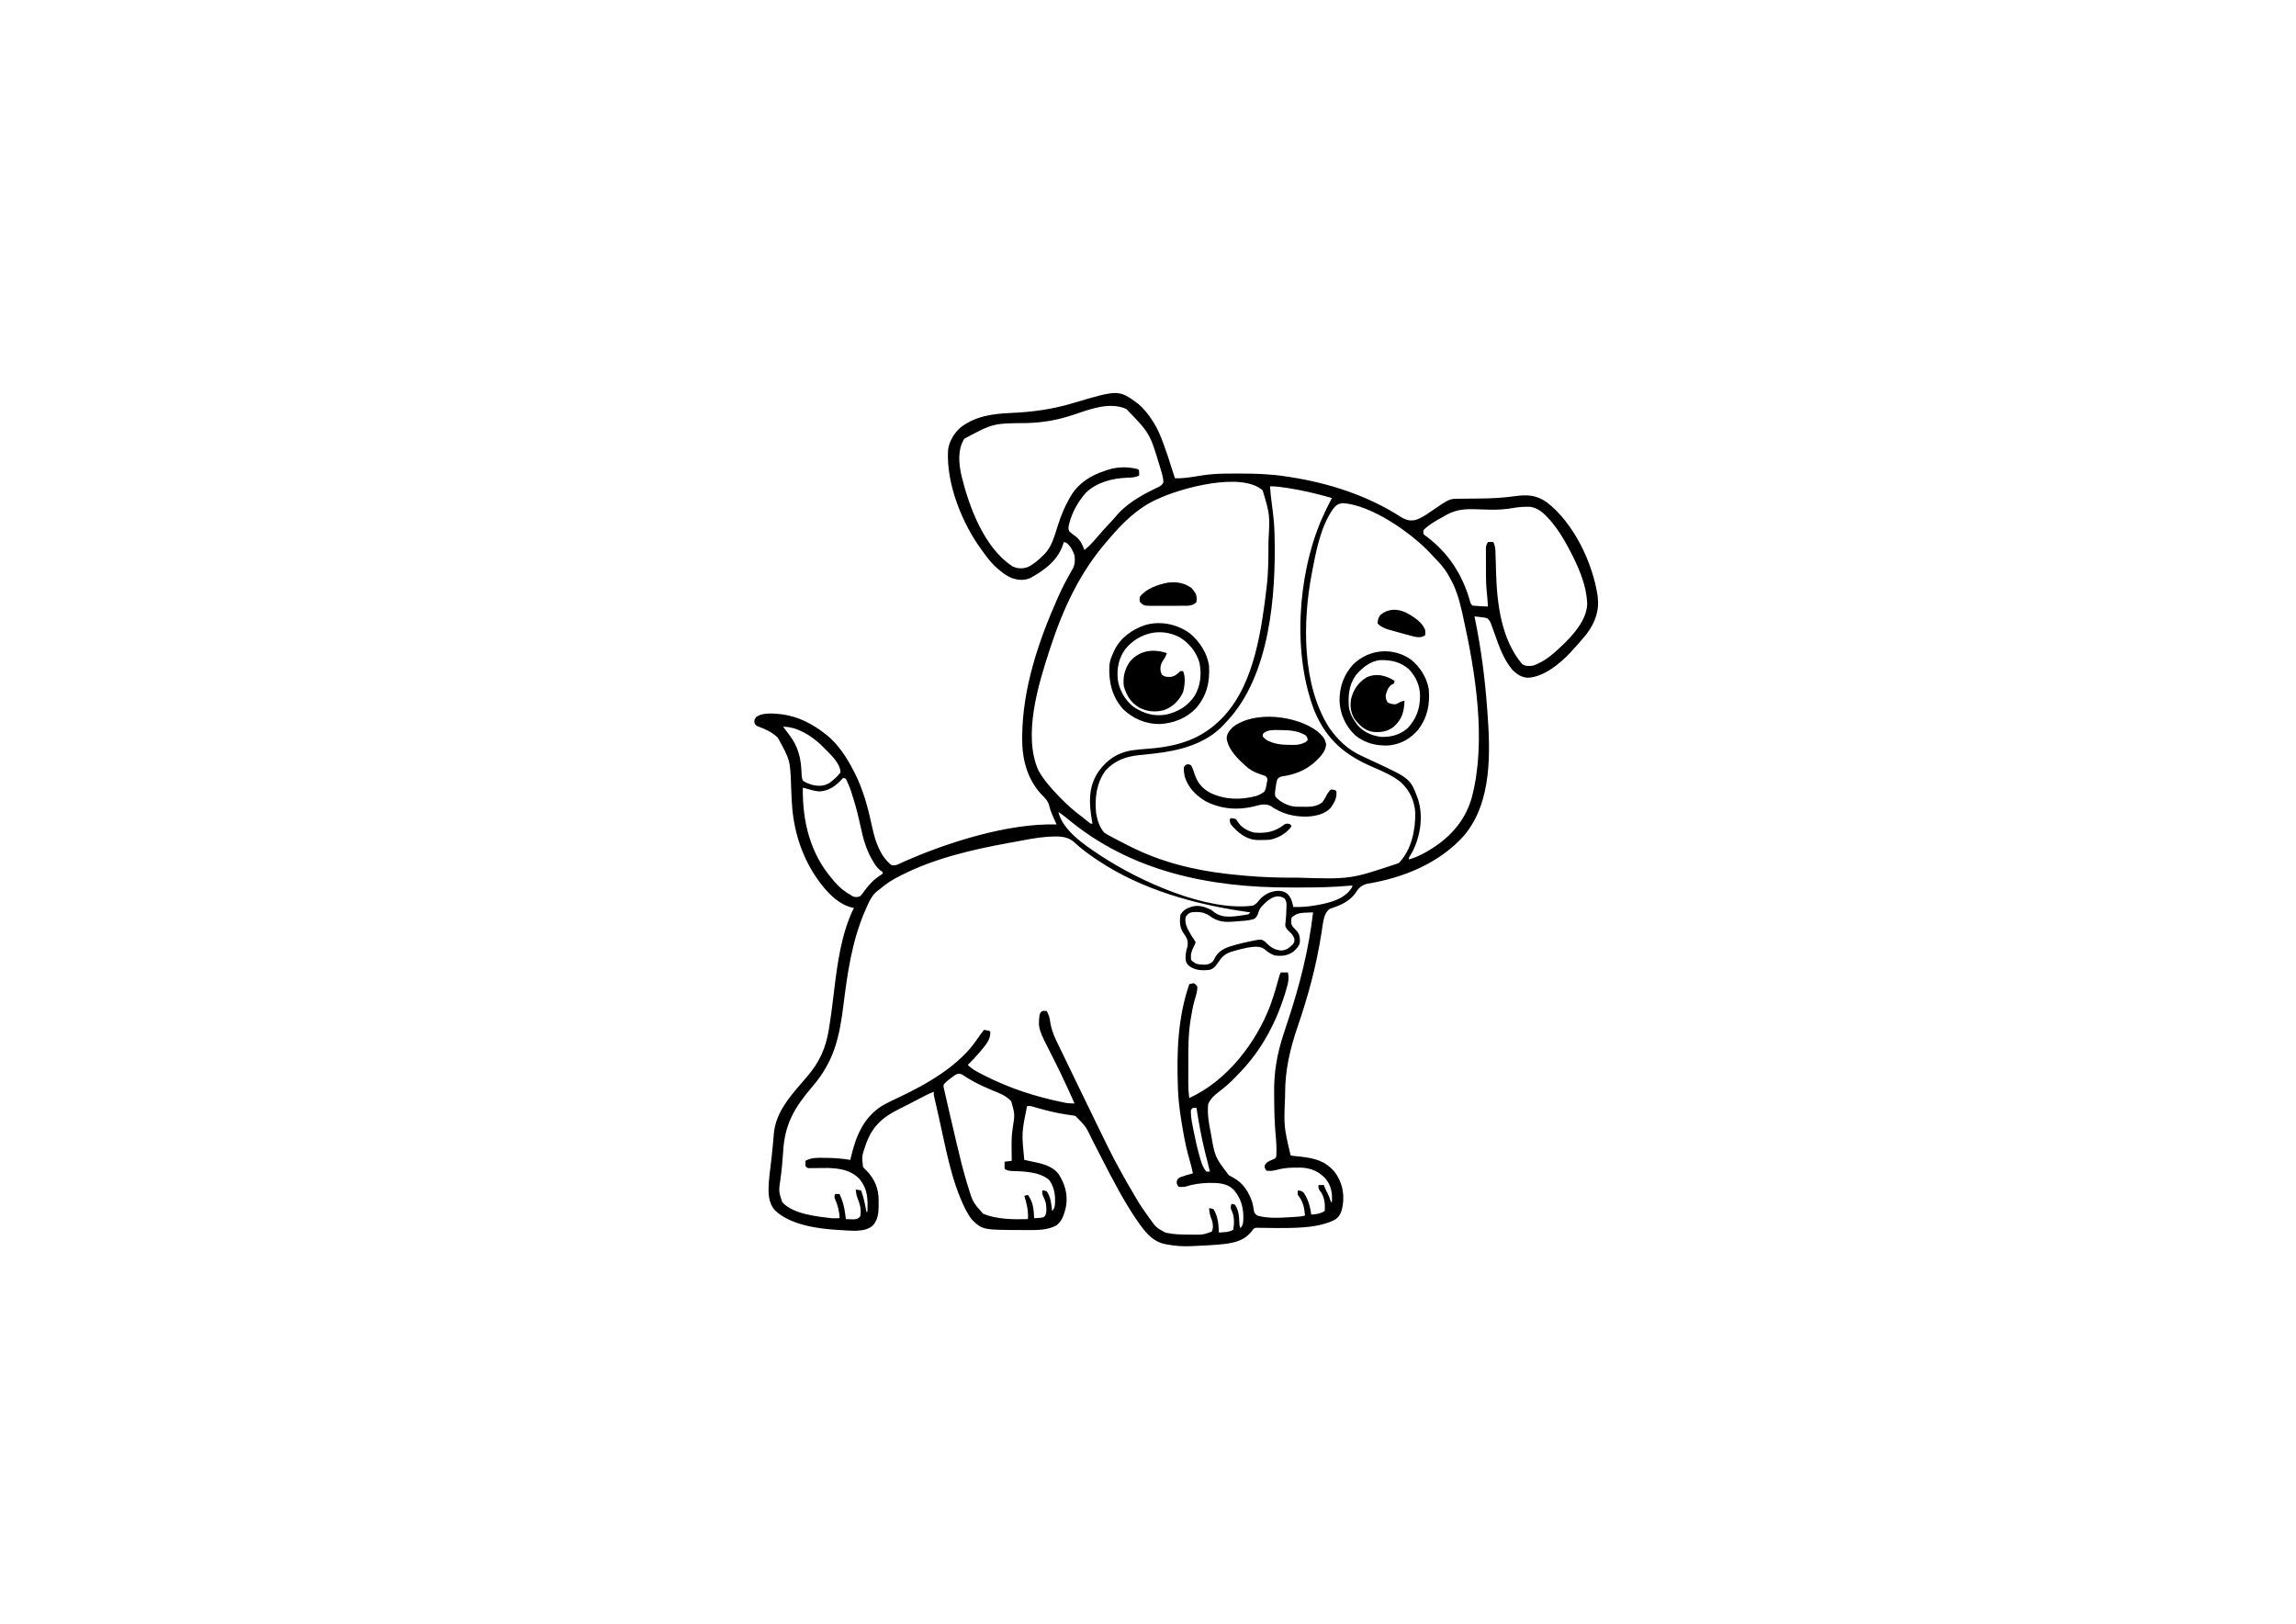 <?xml version='1.0' encoding='UTF-8'?>
<svg xmlns="http://www.w3.org/2000/svg" width="297" height="210" viewBox="0 0 297 210">
  <rect x="0" y="0" width="297" height="210" fill="white"/>
  <g transform="translate(74.5,31.0) scale(0.116)"><path d="M0 0 C6.45 5.52 11.48 11.85 16 19 C16.45 19.7 16.9 20.39 17.37 21.11 C21.45 27.6 24.33 34.26 27 41.44 C27.43 42.57 27.86 43.7 28.3 44.87 C31.64 53.79 34.62 62.78 37.35 71.9 C38.5 75.62 39.75 79.31 41 83 C48.64 83.25 55.84 82.27 63.38 81.06 C65.69 80.7 68.02 80.33 70.34 79.97 C71.35 79.81 72.37 79.65 73.42 79.48 C81.88 78.35 90.27 77.84 98.81 77.8 C100.3 77.79 100.3 77.79 101.83 77.78 C105.03 77.76 108.23 77.75 111.44 77.75 C113.08 77.75 113.08 77.75 114.76 77.75 C131.71 77.76 148.23 78.36 165 81 C166.11 81.17 167.23 81.33 168.38 81.5 C212 88.13 255.96 102.18 293.22 126.36 C297.48 128.87 301.4 130.45 306.38 129.88 C307.06 129.81 307.75 129.75 308.46 129.68 C315 127.93 320.57 124.09 326.06 120.25 C347.04 105.92 347.04 105.92 356.63 105.84 C357.57 105.83 358.51 105.82 359.47 105.81 C360.5 105.8 361.52 105.8 362.57 105.79 C364.77 105.76 366.97 105.73 369.17 105.7 C372.61 105.66 376.05 105.63 379.49 105.6 C392.93 105.48 406.1 104.93 419.42 103.04 C433.55 101.07 443.71 101.43 455.62 109.75 C485.6 132.72 506.8 177.15 512.31 214.08 C514.43 230.53 509.84 243.56 499.86 256.84 C497.63 259.62 495.34 262.32 493 265 C492.25 265.86 491.51 266.71 490.74 267.59 C488.53 270.09 486.27 272.55 484 275 C483.37 275.7 482.75 276.41 482.1 277.13 C470.6 289.46 452.44 304.54 434.81 305.38 C427.39 305.24 422.07 301.42 417 296.25 C407.62 284.95 402.53 270.89 397.77 257.19 C396.63 253.95 395.45 250.72 394.25 247.5 C393.88 246.5 393.52 245.5 393.14 244.47 C391.93 241.86 391.28 240.72 389 239 C385.58 238.2 385.58 238.2 381.81 237.81 C380.54 237.65 379.27 237.5 377.96 237.33 C376.98 237.22 376.01 237.11 375 237 C375.23 238.13 375.23 238.13 375.47 239.27 C382.18 271.96 386.54 304.73 389 338 C389.11 339.38 389.11 339.38 389.22 340.79 C392.76 387.25 395.12 443.96 363.27 481.45 C335.75 512.38 295.38 528.6 255.2 535.13 C249.3 536.73 245.84 539.64 242.75 544.81 C235.82 555.12 224.9 559.32 213.5 563.19 C206.74 568.09 206.18 578.64 204.92 586.37 C204.65 588.1 204.38 589.83 204.11 591.56 C198.61 626.66 189.5 660.37 177.96 693.94 C169.38 718.9 163.78 742.72 163.81 769.25 C163.81 770.01 163.81 770.77 163.81 771.56 C162.38 805.7 162.38 805.7 170 838 C172.23 838.5 172.23 838.5 174.93 838.71 C175.94 838.82 176.96 838.93 178.01 839.04 C179.1 839.15 180.19 839.26 181.31 839.38 C197.09 841.19 208.91 844.15 219.4 856.82 C227.34 867.66 230.06 880.25 228.14 893.43 C227.02 899.85 225.69 904.95 220.32 909.04 C216.84 911.1 213.42 912.47 209.56 913.62 C208.51 913.94 208.51 913.94 207.44 914.27 C200.38 916.31 193.32 917.42 186 918 C185.29 918.06 184.59 918.11 183.86 918.17 C174.57 918.86 165.29 919.03 155.98 918.95 C154.79 918.95 154.79 918.95 153.59 918.94 C149.61 918.91 145.62 918.86 141.64 918.79 C140.17 918.77 138.69 918.76 137.21 918.74 C135.89 918.72 134.58 918.7 133.22 918.68 C130.05 918.71 130.05 918.71 128.14 920.4 C127.76 920.93 127.39 921.46 127 922 C118.98 932.36 109.57 934.91 96.84 936.68 C85.28 938 73.62 938.48 62 939 C61.01 939.05 60.03 939.1 59.01 939.15 C49.89 939.55 41.29 938.99 32.31 937.31 C31.5 937.16 30.68 937.02 29.84 936.86 C17.21 934.18 9.33 925.38 2.06 915.25 C1.52 914.49 0.97 913.73 0.41 912.95 C-15.37 890.51 -28 865.75 -40.56 841.44 C-41.04 840.51 -41.04 840.51 -41.53 839.57 C-44.75 833.34 -47.95 827.1 -51.12 820.84 C-58.36 805.69 -58.36 805.69 -70 794 C-72.18 793.47 -72.18 793.47 -74.63 793.18 C-75.57 793.04 -76.51 792.9 -77.48 792.76 C-79.01 792.54 -79.01 792.54 -80.56 792.31 C-91.14 790.69 -101.33 788.23 -111.62 785.29 C-113.18 784.84 -113.18 784.84 -114.77 784.39 C-115.68 784.12 -116.6 783.86 -117.54 783.58 C-120.23 782.85 -120.23 782.85 -124 783 C-130.02 813.11 -130.02 813.11 -127 843 C-126.39 843.13 -125.77 843.25 -125.14 843.38 C-122.3 843.97 -119.46 844.58 -116.62 845.19 C-115.66 845.38 -114.69 845.58 -113.7 845.78 C-104.52 847.78 -94.06 851.16 -88.48 859.19 C-81.45 870.42 -78.26 881.86 -80.53 895.1 C-82.35 902.93 -84.44 910.92 -91.17 915.97 C-101.58 921.82 -114.28 921.21 -125.81 921.19 C-126.5 921.19 -127.19 921.19 -127.9 921.19 C-173.35 921.08 -173.35 921.08 -185 910 C-187.43 907.2 -189.22 904.25 -191 901 C-191.53 900.03 -192.06 899.06 -192.61 898.07 C-208.98 865.59 -215.03 826.84 -223.12 791.69 C-223.37 790.62 -223.62 789.55 -223.87 788.45 C-224.57 785.43 -225.26 782.41 -225.95 779.39 C-226.15 778.48 -226.36 777.57 -226.58 776.64 C-226.77 775.8 -226.95 774.97 -227.15 774.11 C-227.31 773.39 -227.48 772.66 -227.65 771.91 C-228 770 -228 770 -228 767 C-234.19 769.51 -240.04 772.57 -245.94 775.69 C-252.86 779.33 -259.79 782.92 -266.81 786.38 C-285.97 795.86 -297.15 806.33 -304.15 826.99 C-308.22 838.85 -308.22 838.85 -306.88 850.88 C-304.98 853.07 -304.98 853.07 -302.69 855.25 C-293.8 864.34 -289.51 875.05 -289.45 887.72 C-289.47 888.82 -289.48 889.93 -289.5 891.06 C-289.48 892.72 -289.48 892.72 -289.45 894.42 C-289.49 902.22 -290.35 909.95 -295.78 915.97 C-305.13 924.62 -321.97 921.54 -333.99 921.1 C-356.48 919.96 -388.17 915.51 -404.93 899.34 C-412.71 890.53 -412.49 880.19 -412 869 C-411.59 863.27 -410.88 857.57 -410.19 851.88 C-409.81 848.7 -409.44 845.53 -409.07 842.36 C-408.98 841.57 -408.88 840.79 -408.79 839.97 C-408.19 834.88 -407.69 829.78 -407.24 824.67 C-407.13 823.38 -407.01 822.09 -406.89 820.76 C-406.68 818.39 -406.48 816.01 -406.3 813.63 C-404.26 791.25 -390.16 774.41 -376.06 758.06 C-374.04 755.71 -372.02 753.36 -370 751 C-369.48 750.39 -368.95 749.78 -368.42 749.15 C-355.36 733.81 -348.39 718.12 -345.1 698.24 C-344.93 697.19 -344.75 696.15 -344.58 695.07 C-342.4 681.64 -340.78 668.14 -339.15 654.64 C-335.44 624.13 -330.94 589.88 -317 562 C-317.71 561.89 -318.43 561.79 -319.16 561.68 C-338.2 557.15 -353.68 536.93 -363.33 521.32 C-378.18 496.54 -385.31 469.3 -386.46 440.55 C-386.54 438.77 -386.62 437 -386.7 435.23 C-386.82 432.5 -386.94 429.76 -387.05 427.02 C-388.03 397.43 -388.03 397.43 -402 372 C-408.68 365.93 -415.82 362.55 -424.23 359.62 C-427 358 -427 358 -428.03 355 C-428 352 -428 352 -425.88 349.19 C-418.59 343.64 -405.6 345.33 -396.86 346.22 C-378.89 348.73 -363.12 356.91 -349 368 C-348.19 368.63 -347.38 369.26 -346.54 369.91 C-334.38 380.1 -325.19 393.99 -318 408 C-317.47 409.01 -317.47 409.01 -316.92 410.03 C-306.61 429.67 -301.14 450.93 -296.52 472.51 C-293.17 487.81 -287.97 503.78 -275.5 514.06 C-270.73 515.85 -265.97 512.58 -261.55 510.59 C-212.92 489.03 -144.53 467.32 -91 469 C-91.71 467.44 -91.71 467.44 -92.43 465.85 C-93.06 464.44 -93.68 463.03 -94.31 461.62 C-94.8 460.52 -94.8 460.52 -95.31 459.4 C-97.01 455.52 -98.4 451.84 -99.31 447.69 C-100.79 442.24 -104.39 439.09 -108.23 435.11 C-124.09 418 -129.62 395.3 -129.38 372.56 C-129.37 371.87 -129.37 371.18 -129.36 370.47 C-128.95 317.58 -111.34 264.91 -90 217 C-89.64 216.18 -89.28 215.37 -88.9 214.53 C-84.8 205.35 -80.21 196.53 -75.24 187.8 C-74.63 186.73 -74.63 186.73 -74 185.63 C-73.64 185 -73.28 184.37 -72.9 183.72 C-70.41 178.98 -70.34 174.22 -71 169 C-72.89 163.69 -75.45 158.49 -80 155 C-80.99 154.67 -81.98 154.34 -83 154 C-83.15 154.55 -83.29 155.09 -83.45 155.65 C-88.91 174.02 -104.02 185.24 -120.1 194.12 C-126.79 197.2 -133.72 196.67 -140.56 194.38 C-145.76 192.31 -149.77 189.63 -154 186 C-155.06 185.16 -155.06 185.16 -156.14 184.29 C-162.31 179.17 -167.09 173.21 -171.75 166.74 C-172.56 165.61 -173.38 164.49 -174.21 163.38 C-196.35 133.58 -214.42 88.62 -212 51 C-210.49 40.95 -204.92 32.09 -197.19 25.62 C-180.74 13.49 -161.45 11 -141.6 10.17 C-117.36 9.11 -95.29 6.04 -72 -1 C-21.74 -15.9 -21.74 -15.9 0 0 Z M-71.75 12.06 C-89.6 18.05 -105.49 20.92 -124.38 21.44 C-162 21.76 -162 21.76 -194 39 C-201.55 51.41 -200.13 66.59 -197.04 80.32 C-188.48 115.07 -171.78 160.58 -140.14 181.21 C-134.81 183.87 -129.13 184.04 -123.55 182.19 C-116.63 179.05 -111.35 174.33 -106 169 C-105.42 168.45 -104.85 167.89 -104.25 167.32 C-96.1 158.79 -93.16 146.61 -89.62 135.69 C-86.23 125.23 -82.47 115.54 -77 106 C-76.41 104.97 -75.83 103.94 -75.23 102.88 C-64.89 85.66 -47.86 77.2 -28.93 72.19 C-19.25 70.2 -9.54 70.31 0 73 C1 74 1 74 1.06 77.06 C1.04 78.03 1.02 79 1 80 C-3.39 82.17 -7.51 82.27 -12.31 82.38 C-28.73 83.05 -46.07 87.34 -58.27 99.08 C-66.76 108.53 -74.14 121.52 -77 134 C-77.17 134.67 -77.35 135.35 -77.52 136.04 C-77.86 138.42 -77.86 139.74 -77 142 C-74.67 144.26 -72.18 146.09 -69.55 147.99 C-64.65 151.85 -62.01 157.17 -60 163 C-55.31 159.19 -51.27 155.22 -47.44 150.56 C-42.45 144.62 -37.27 138.9 -31.93 133.27 C-28.83 129.98 -25.84 126.66 -22.94 123.19 C-12.96 111.92 1.4 103.25 14.76 96.58 C15.54 96.19 16.32 95.8 17.13 95.39 C18.64 94.65 20.15 93.92 21.68 93.22 C24.8 91.68 26.7 90.66 28.16 87.43 C27.92 82.34 26.55 77.78 25.06 72.94 C24.74 71.88 24.43 70.82 24.1 69.73 C12.89 32.65 12.89 32.65 -13.35 5.68 C-32.17 -2.48 -53.57 5.95 -71.75 12.06 Z M22 106 C20.87 106.51 19.75 107.02 18.59 107.55 C-1.46 117.04 -17.77 133.23 -32 150 C-32.91 151.05 -33.83 152.1 -34.74 153.15 C-65.03 187.96 -83.73 228.35 -98 272 C-98.3 272.91 -98.6 273.81 -98.9 274.74 C-111.31 312.73 -128.74 369.32 -111.41 408.45 C-105.49 419.16 -97.47 428.26 -89 437 C-88.5 437.53 -87.99 438.06 -87.47 438.61 C-80.03 446.42 -72.2 453.31 -63.58 459.8 C-60.56 462.09 -57.63 464.48 -54.67 466.86 C-53.06 468.19 -53.06 468.19 -51 468 C-51.22 466.76 -51.43 465.51 -51.66 464.23 C-54.94 444.86 -55.74 426.25 -43.83 409.33 C-34.47 396.71 -23.18 389.13 -7.49 386.39 C-1.54 385.59 4.41 385.03 10.4 384.61 C34.76 382.87 58.93 377.74 79 363 C79.81 362.41 80.62 361.82 81.46 361.21 C123.84 328.79 134.48 270.5 141.25 220.56 C141.87 215.71 142.44 210.86 143 206 C143.18 204.54 143.18 204.54 143.36 203.06 C145.2 187.5 145.2 171.9 145.25 156.25 C145.26 155.21 145.26 154.17 145.27 153.1 C146.87 123.62 146.87 123.62 138.81 96.5 C115.12 75.44 47.66 93.86 22 106 Z M147 92 C147.42 98.78 148.17 105.48 149.09 112.21 C150.54 122.81 151.71 133.3 152 144 C152.02 144.75 152.04 145.5 152.07 146.27 C153.72 213.16 147.03 302.67 99.1 353.8 C98.41 354.53 97.71 355.25 97 356 C96.19 356.9 96.19 356.9 95.37 357.82 C75.24 379.51 45.28 386.95 17 390 C13.56 390.37 10.12 390.74 6.69 391.12 C4.46 391.37 2.23 391.6 0.01 391.82 C-14.21 393.34 -26.1 397.93 -36.15 408.5 C-46.56 422.57 -48.49 438.99 -47 456 C-45.66 463.8 -43.22 471.96 -38 478 C-34.09 480.6 -29.98 482.73 -25.81 484.88 C-24.62 485.5 -23.43 486.12 -22.24 486.75 C-18.84 488.52 -15.42 490.26 -12 492 C-11.19 492.42 -10.37 492.83 -9.54 493.26 C24.94 510.76 61.78 519.9 100 524.19 C100.7 524.27 101.4 524.35 102.12 524.43 C107.41 525.01 112.7 525.52 118 526 C118.98 526.09 119.95 526.18 120.96 526.27 C138.63 527.82 156.2 528.37 173.94 528.31 C175.22 528.31 176.5 528.31 177.82 528.31 C236.73 530.13 236.73 530.13 290.56 512.06 C304.75 497.43 309.11 475.66 309 456 C308.02 442.38 302.92 431.29 292.94 421.94 C283.92 414.64 272.8 409.74 262.21 405.24 C231.32 392.09 210.77 375.34 197.14 343.86 C171.69 280.18 177.59 191.92 204.21 129.44 C207.84 121.14 211.78 113.01 216 105 C199.93 100.5 183.95 96.51 167.44 94 C166.75 93.89 166.07 93.79 165.36 93.68 C159.2 92.74 153.24 91.88 147 92 Z M218.12 116.1 C203.64 135.9 198.48 163.39 194 187 C193.85 187.78 193.69 188.57 193.54 189.37 C183.22 243.13 182.62 313.5 212.97 361.09 C222.88 375.12 233.99 385.69 249.69 392.81 C251.3 393.57 251.3 393.57 252.95 394.34 C256.3 395.9 259.65 397.45 263 399 C303.57 417.9 303.57 417.9 312 440.71 C318 459.49 314.94 480.83 306.34 498.39 C305.3 500.26 304.24 502.12 303.14 503.96 C301.84 505.9 301.84 505.9 302 508 C308.33 506.11 314 503.68 319.75 500.44 C320.53 500 321.31 499.56 322.11 499.11 C346.13 485.3 364.26 466.16 371.94 439.23 C388.66 375.82 376.09 298.99 362 236 C361.71 234.72 361.43 233.43 361.13 232.11 C357.94 218.15 354.33 205.36 347 193 C346.46 192.03 345.92 191.05 345.36 190.05 C341 182.63 335.33 176.56 329.37 170.42 C328.24 169.25 327.14 168.06 326.05 166.86 C304.6 143.91 260.54 113.08 228.56 110.75 C223.7 111.09 221.34 112.5 218.12 116.1 Z M418.44 116.1 C409.86 117.64 401.6 118.21 392.89 118.01 C391.86 117.99 390.82 117.97 389.76 117.95 C385.52 117.85 381.28 117.73 377.04 117.56 C362.45 117.02 352.4 118.11 340 126 C337.88 127.17 335.76 128.34 333.62 129.5 C328.13 132.79 322.39 136.29 318 141 C318 142.32 318 143.64 318 145 C319.7 146.73 319.7 146.73 322.06 148.31 C346.79 167.19 362.03 191.29 370.29 221.05 C370.92 223.2 370.92 223.2 373 225 C375.9 225.31 378.72 225.51 381.62 225.62 C382.43 225.66 383.23 225.7 384.05 225.74 C386.04 225.84 388.02 225.92 390 226 C389.86 223.87 389.71 221.75 389.56 219.62 C389.48 218.44 389.4 217.26 389.32 216.04 C389.11 213.15 388.81 210.28 388.49 207.4 C387.96 202.1 387.84 196.86 387.83 191.54 C387.83 190.11 387.83 190.11 387.82 188.65 C387.82 186.66 387.81 184.66 387.81 182.67 C387.81 179.61 387.79 176.56 387.78 173.5 C387.77 171.56 387.77 169.61 387.77 167.66 C387.76 166.75 387.76 165.84 387.75 164.91 C387.75 164.06 387.75 163.21 387.76 162.33 C387.76 161.59 387.75 160.85 387.75 160.08 C388.04 157.7 388.82 156.07 390 154 C391.98 154 393.96 154 396 154 C397.52 157.42 398.26 160.18 398.36 163.92 C398.41 165.35 398.41 165.35 398.45 166.8 C398.48 167.83 398.5 168.85 398.53 169.91 C398.6 172.12 398.67 174.33 398.74 176.54 C398.84 180 398.94 183.45 399.03 186.9 C400.01 222.06 404.56 261.97 428 290 C431.57 292.68 435.72 292.44 440 292 C442.71 291.21 445.13 290.06 447.62 288.75 C448.31 288.4 449 288.04 449.71 287.68 C457.41 283.53 463.68 277.98 470 272 C470.96 271.12 471.91 270.25 472.89 269.35 C485.28 257.57 500.11 240.95 500.69 223.19 C499.98 201.31 490.21 179.96 480 161 C479.64 160.33 479.29 159.65 478.92 158.96 C474 149.71 468.67 141.13 462 133 C460.79 131.53 460.79 131.53 459.56 130.03 C453.54 123.04 446.08 115.54 436.35 114.8 C430.2 114.71 424.48 115 418.44 116.1 Z M-396 360 C-395.65 360.46 -395.3 360.92 -394.93 361.4 C-393.88 362.8 -392.83 364.2 -391.78 365.61 C-390.61 367.18 -389.42 368.75 -388.22 370.3 C-380.17 381.08 -376.49 393.22 -375.72 406.55 C-375.64 407.76 -375.64 407.76 -375.55 408.99 C-375.43 410.59 -375.35 412.2 -375.31 413.81 C-375.14 416.12 -374.92 417.87 -374 420 C-371.54 421.97 -368.97 423.01 -366 424 C-364.78 424.43 -364.78 424.43 -363.53 424.86 C-356.51 426.42 -350.3 426.52 -343.95 422.5 C-339.57 419.13 -335.25 415.47 -332 411 C-332.17 400.28 -343.91 390.19 -351 383 C-351.79 382.19 -352.59 381.39 -353.4 380.56 C-364.41 370.02 -380.27 360 -396 360 Z M-329 417 C-329.53 417.59 -330.07 418.18 -330.62 418.79 C-337.67 426.27 -344.81 431.52 -355.34 432.15 C-360.41 431.87 -365.16 430.43 -370 429 C-371.33 428.66 -372.67 428.33 -374 428 C-374.45 465.35 -365.97 501.24 -341 530 C-339.84 531.39 -339.84 531.39 -338.66 532.81 C-333.12 539.25 -327.46 543.91 -320 548 C-319.36 548.41 -318.72 548.82 -318.05 549.25 C-314.93 550.39 -313.15 550.03 -310 549 C-308.14 546.99 -306.7 545.18 -305.19 542.94 C-300.18 535.99 -294.69 530.29 -287.44 525.62 C-286.23 524.82 -286.23 524.82 -285 524 C-285 523.34 -285 522.68 -285 522 C-286.45 520.95 -286.45 520.95 -287.94 519.88 C-291.86 516.62 -294.16 512.82 -296.62 508.44 C-296.98 507.81 -297.34 507.18 -297.71 506.53 C-303.63 495.68 -306.83 484.35 -309.31 472.31 C-311.52 462.01 -314.01 451.88 -317.12 441.81 C-317.44 440.79 -317.75 439.78 -318.07 438.73 C-321.39 428.1 -321.39 428.1 -326 418 C-326.99 417.67 -327.98 417.34 -329 417 Z M-89 455 C-84.07 475.81 -59.78 491.85 -43 503 C-42.41 503.39 -41.83 503.78 -41.22 504.18 C1.76 532.28 76.1 566.18 127.88 559.5 C131.46 557.78 132.94 555.94 135.35 552.88 C140.5 547.02 147.27 543.66 155 543 C159.39 542.87 162.88 543.57 166.38 546.31 C170.77 550.81 171.6 554.99 173 561 C181.15 561.22 188.85 560.71 196.88 559.31 C197.92 559.13 198.96 558.95 200.04 558.77 C213.2 556.39 228.1 552.79 236.62 541.69 C238.32 539.53 238.32 539.53 239 537 C238.05 537.09 238.05 537.09 237.08 537.18 C218.48 538.86 200.05 539.32 181.39 539.26 C177.59 539.25 173.79 539.26 170 539.27 C79.57 539.5 -8.68 521.53 -79.68 461.91 C-82.68 459.44 -85.8 457.21 -89 455 Z M-138.84 488.6 C-140.87 488.98 -142.9 489.34 -144.94 489.71 C-184.59 496.89 -226.84 506.75 -263 525 C-263.66 525.32 -264.32 525.65 -265.01 525.98 C-273.45 530.13 -280.86 534.82 -288 541 C-288.69 541.49 -289.39 541.99 -290.11 542.5 C-297.36 547.9 -300.46 555.94 -304 564 C-304.52 565.19 -305.05 566.38 -305.59 567.6 C-319.34 600.49 -324.23 634.72 -328.61 669.79 C-333.14 706.12 -338.91 732.81 -363.31 761.25 C-383.22 784.49 -394.16 802.81 -395.94 833.88 C-396.59 844.36 -397.56 854.74 -399.03 865.15 C-400.92 877.98 -400.92 877.98 -397 890 C-385.25 903.43 -358.5 906.04 -342 908 C-340.36 908.06 -338.71 908.09 -337.06 908.06 C-335.9 908.05 -335.9 908.05 -334.72 908.04 C-334.15 908.02 -333.59 908.01 -333 908 C-333.17 900.16 -334.91 893.93 -338.04 886.75 C-339 884 -339 884 -338 881 C-336.35 881 -334.7 881 -333 881 C-332.31 882.66 -331.65 884.33 -331 886 C-330.76 886.61 -330.52 887.22 -330.27 887.84 C-327.74 894.72 -326.88 901.75 -326 909 C-324.08 909.08 -322.17 909.14 -320.25 909.19 C-318.65 909.24 -318.65 909.24 -317.02 909.29 C-313.61 908.96 -312.28 908.54 -310 906 C-308.48 898.77 -310.31 892.17 -313.04 885.49 C-314.27 882.3 -314.7 879.4 -315 876 C-313.02 876.33 -311.04 876.66 -309 877 C-306.1 884.86 -304.52 892.79 -303 901 C-302.67 901 -302.34 901 -302 901 C-301.45 886.55 -301.38 875.62 -311.03 864.04 C-320.44 854.3 -332.95 852.38 -346 852 C-351.09 852 -356.17 852.02 -361.26 852.12 C-362.71 852.14 -362.71 852.14 -364.2 852.16 C-365.51 852.19 -365.51 852.19 -366.85 852.21 C-369 852 -369 852 -371 850 C-371.12 846.88 -371.12 846.88 -371 844 C-364.46 840.4 -358.41 840.58 -351.06 840.69 C-349.87 840.7 -348.67 840.7 -347.44 840.71 C-338.5 840.83 -329.81 841.49 -321 843 C-320.78 842.03 -320.56 841.06 -320.34 840.06 C-315.01 817.23 -306.75 796.32 -286.19 783 C-279.68 779.19 -272.9 776.04 -266.08 772.84 C-235.2 758.35 -198.93 737.41 -179.61 708.41 C-177.22 704.83 -174.61 701.42 -172 698 C-166.12 698.88 -166.12 698.88 -165 700 C-164.22 708.99 -170.64 715.47 -176.07 722.06 C-180.48 727.28 -185.06 732.28 -190 737 C-185.5 741.86 -180.14 744.42 -174.31 747.44 C-173.73 747.74 -173.15 748.04 -172.55 748.35 C-144.24 762.96 -114.38 772.61 -83.23 778.9 C-82.17 779.11 -81.11 779.32 -80.03 779.54 C-76.97 780 -74.09 780.08 -71 780 C-75.81 769.14 -80.74 758.34 -85.88 747.62 C-86.38 746.57 -86.88 745.52 -87.4 744.44 C-89.88 739.3 -92.4 734.19 -95 729.12 C-111.64 696.67 -111.64 696.67 -110 681 C-108.81 678.44 -108.81 678.44 -107 677 C-104.31 676.75 -104.31 676.75 -102 677 C-99.55 681.38 -98.6 684.92 -98 689.88 C-96.1 701.78 -90.24 712.27 -85 723 C-83.88 725.32 -82.77 727.65 -81.66 729.97 C-79 735.5 -76.33 741.02 -73.65 746.54 C-71.73 750.5 -69.81 754.46 -67.91 758.43 C-60.54 773.77 -53.08 789.07 -45.6 804.36 C-44.47 806.66 -43.34 808.97 -42.22 811.27 C-27.82 840.81 -27.82 840.81 -11.81 869.5 C-11.22 870.5 -10.63 871.5 -10.02 872.53 C-8.87 874.48 -7.71 876.44 -6.55 878.39 C-5.21 880.64 -3.9 882.9 -2.61 885.18 C1.56 892.42 6.19 899.25 11.12 906 C11.7 906.79 12.27 907.58 12.87 908.39 C19.84 918.27 19.84 918.27 30.06 923.88 C30.86 924.08 31.65 924.28 32.47 924.49 C40.05 926.01 47.41 926.22 55.11 926.24 C57.36 926.25 59.61 926.28 61.86 926.31 C72.27 926.41 72.27 926.41 82 923 C83.91 919.18 83.49 914.74 82.36 910.72 C81.83 909.2 81.29 907.69 80.73 906.19 C79.71 903.13 79.34 900.2 79 897 C81.25 896.94 81.25 896.94 84 898 C87.64 904.02 89.12 910.23 89.56 917.19 C89.65 918.46 89.73 919.73 89.82 921.04 C89.88 922.02 89.94 922.99 90 924 C91.73 923.88 93.46 923.76 95.19 923.62 C96.15 923.56 97.11 923.49 98.11 923.41 C101.02 923 103.33 922.2 106 921 C107.22 913.54 107.43 905.77 103.9 898.85 C102.66 896.3 103.26 894.67 104 892 C105.86 892.23 105.86 892.23 108 893 C112.05 899.02 112.53 906.17 112.82 913.21 C112.89 916.08 112.89 916.08 114 919 C117.57 915.43 117.18 910.71 117.25 905.88 C117.12 894.52 113.88 884.83 106.41 876.15 C98.62 868.7 88.97 868.59 78.77 868.64 C69.68 868.85 60.65 870.12 52 873 C48.44 873.25 48.44 873.25 45 873 C43 870 43 870 42.98 866.99 C44 864 44 864 46.8 862.36 C48.54 861.78 48.54 861.78 50.31 861.19 C51.46 860.79 52.61 860.39 53.8 859.98 C56.2 859.25 58.57 858.59 61 858 C60.06 853.46 59.04 848.98 57.7 844.54 C54.23 832.88 51.79 821.17 49.75 809.19 C49.63 808.46 49.5 807.73 49.37 806.99 C47.03 793.21 44.94 779.29 44.38 765.31 C44.34 764.43 44.3 763.55 44.27 762.64 C42.89 723.05 43.96 684.86 57 647 C59.35 646.41 59.35 646.41 62 646 C64.38 647.44 64.38 647.44 66 650 C66 654.98 64.65 659.2 63.19 663.94 C61.19 670.7 59.94 677.48 58.81 684.44 C58.65 685.45 58.48 686.46 58.31 687.5 C55.81 703.55 55.84 719.56 55.87 735.76 C55.88 739.45 55.87 743.14 55.86 746.83 C55.86 749.2 55.87 751.57 55.87 753.93 C55.86 755.57 55.86 755.57 55.86 757.25 C55.88 762.93 56.15 768.38 57 774 C99.07 754.64 131.58 712.62 147.56 670 C151.37 659.55 154.37 648.84 157.35 638.13 C158 636 158 636 159 634 C161.64 634 164.28 634 167 634 C168.23 639.83 167.62 644.06 166 649.75 C165.77 650.58 165.54 651.4 165.31 652.25 C155.33 687.41 138.17 720.31 112.46 746.51 C110.98 748.02 109.53 749.54 108.08 751.07 C102.38 757 96.43 762.28 89.81 767.17 C84.85 770.89 80.31 775.1 78 781 C77.06 791.29 78.55 801.18 80.62 811.25 C80.83 812.25 80.83 812.25 81.03 813.28 C85.51 839.64 85.51 839.64 101 860 C102.47 860.83 103.95 861.65 105.44 862.44 C117.09 868.7 122.91 877.98 127.21 890.25 C128 893 128.42 895.67 128.81 898.5 C129.57 902.46 129.57 902.46 132.81 905.06 C145.75 908.85 160.89 907.3 174.19 906.56 C174.91 906.52 175.63 906.48 176.37 906.44 C179.68 906.24 182.82 905.98 186 905 C185.28 895.91 183.78 889.17 178 882 C177.75 879.19 177.75 879.19 178 877 C180.94 877.33 182.56 877.57 184.7 879.68 C189.64 887.27 191.79 895.06 193 904 C198.66 903.63 203.01 902.94 208 900 C208.58 891.55 207.85 883.79 202.36 876.96 C201 875 201 875 201 871 C202.98 871 204.96 871 207 871 C207.25 871.66 207.5 872.32 207.75 873 C208.75 875.39 209.82 877.64 211 879.94 C212.67 883.21 213.94 886.47 215 890 C215.33 890 215.66 890 216 890 C216.69 880.02 215.23 871.48 208.69 863.62 C200.89 855.57 192.69 852.05 181.35 851.6 C179.44 851.59 177.53 851.6 175.62 851.62 C174.62 851.63 173.62 851.64 172.59 851.64 C165.92 851.76 160.03 852.54 153.61 854.32 C149.87 855.29 146.83 855.43 143 855 C141 852 141 852 141.06 849.5 C142.67 845.22 146.31 844.33 150.25 842.44 C153.1 841.29 153.1 841.29 154 839 C154.48 831.04 154.05 823.14 153.28 815.22 C151.99 801.56 151.72 787.92 151.65 774.2 C151.63 771.94 151.61 769.67 151.58 767.4 C151.33 744.73 154.97 724.49 162 703 C162.27 702.16 162.55 701.32 162.83 700.45 C164.24 696.1 165.66 691.76 167.1 687.43 C180.23 647.83 190.2 608.47 195 567 C192.46 567.09 189.92 567.19 187.38 567.31 C186.66 567.34 185.95 567.36 185.21 567.38 C179.54 567.67 175.15 568.85 171 573 C170.35 577.19 170.01 579.6 172.5 583.13 C173.75 584.5 175.02 585.86 176.31 587.2 C179.88 591 180.47 594.85 180.31 600.02 C179.57 604.74 176.45 607.57 173.12 610.75 C166.61 615.44 159.85 616 152 615 C147.6 613.34 144.11 611 140.64 607.86 C135.27 604.08 128.13 605.36 121.88 606.33 C116.84 607.27 111.92 608.55 107 610 C105.86 610.33 104.71 610.65 103.54 610.99 C96.19 613.53 93.01 617 88.77 623.39 C86.29 627.05 84.26 629.59 80 631 C71.45 632.05 64.23 631.87 57 627 C54.18 624.51 53.12 622.58 52.83 618.73 C52.79 613.64 53.32 609.84 55 605 C55.88 598.32 54.35 595.46 50.47 590.07 C46.25 584.11 46.1 577.06 47 570 C49.91 564.56 53.72 562.71 59.46 560.7 C67.33 558.54 73.8 560.56 81 564 C82.72 565.23 84.43 566.48 86.12 567.75 C95.93 574.28 109.31 571.23 120.34 569.63 C123.14 569.21 123.14 569.21 125 567 C123.97 566.85 122.93 566.71 121.86 566.56 C64.2 558.4 3.98 541.87 -45 509 C-45.67 508.55 -46.34 508.11 -47.03 507.65 C-55.6 501.89 -63.76 495.84 -71.36 488.83 C-79.9 481.13 -90.41 482.22 -101.27 482.71 C-113.9 483.69 -126.4 486.25 -138.84 488.6 Z M136.75 561.52 C134.91 564.12 134.2 566.35 133.25 569.38 C131.98 572.11 131.01 573.6 128.16 574.73 C122.2 576.26 116.12 576.63 110 577 C109.12 577.07 108.23 577.15 107.32 577.23 C96.33 578.12 88.69 577.69 79.73 570.95 C73.45 566.47 66.48 566.03 59 567 C55.83 568.26 55.15 569.14 53 572 C51.1 580.03 56.12 587.21 60 594 C60.75 595.08 61.5 596.16 62.27 597.28 C63.13 598.63 63.13 598.63 64 600 C63.44 602.44 63.44 602.44 62 605 C59.34 610.42 58.22 614.06 59 620 C63.09 624.19 66.1 625.17 71.81 625.25 C72.85 625.28 73.89 625.3 74.96 625.33 C78.48 624.95 80.22 624.17 83 622 C84.58 619.71 84.58 619.71 85.81 617.12 C91.34 607.58 100.56 605.37 110.69 602.6 C114.79 601.53 118.92 600.58 123.06 599.69 C124.24 599.43 124.24 599.43 125.44 599.17 C137.1 596.77 137.1 596.77 141.15 599.39 C141.74 600 142.33 600.62 142.94 601.25 C147.95 606 152.58 609.13 159.62 609.5 C165.3 609.22 168.42 606.5 172.44 602.69 C174.25 600.03 174.25 600.03 174.19 596.62 C172.8 592.39 170.99 590.56 167.69 587.68 C165.84 585.84 164.89 584.45 164 582 C164.02 579.8 164.02 579.8 164.38 577.31 C164.93 572.22 165.22 567.18 165.31 562.06 C165.34 561.33 165.37 560.6 165.4 559.84 C165.44 556.41 165.26 554.38 163.28 551.53 C153.09 544.68 143.2 554.22 136.75 561.52 Z M-207.5 750.75 C-208.44 751.45 -209.38 752.14 -210.34 752.86 C-213.91 755.69 -213.91 755.69 -217 759 C-217.13 761.67 -217.13 761.67 -216.35 764.55 C-216.11 765.67 -215.87 766.79 -215.62 767.95 C-215.19 769.78 -215.19 769.78 -214.74 771.64 C-214.46 772.93 -214.17 774.21 -213.88 775.53 C-213.1 778.99 -212.3 782.44 -211.49 785.89 C-210.85 788.65 -210.22 791.42 -209.59 794.18 C-207.82 801.93 -206 809.66 -204.15 817.39 C-203.46 820.26 -202.78 823.13 -202.11 826.01 C-198.68 840.6 -195.15 855.13 -190.75 869.47 C-190.43 870.5 -190.12 871.53 -189.79 872.59 C-184.57 889.88 -184.57 889.88 -173 903 C-157.76 909.3 -139.25 909.49 -123 909 C-122.3 899.7 -124.34 891.8 -127 883 C-125.68 882.67 -124.36 882.34 -123 882 C-116.99 890.22 -116.57 898.01 -116 908 C-114.39 907.91 -112.79 907.8 -111.19 907.69 C-109.85 907.6 -109.85 907.6 -108.48 907.51 C-106 907.16 -106 907.16 -104.2 905.84 C-101.45 901.63 -102.48 895.79 -103 891 C-103.85 888.23 -104.86 885.73 -106.12 883.12 C-107 881 -107 881 -107 877 C-104.75 877 -104.75 877 -102 878 C-97.4 884.71 -96.85 892.05 -96 900 C-92.44 896.44 -92.79 892.31 -92.69 887.44 C-92.75 879.37 -94.44 872.24 -99.12 865.56 C-109.87 855.99 -127.94 855.76 -141.71 855.31 C-144.73 855.02 -146.46 854.59 -149 853 C-149 850.36 -149 847.72 -149 845 C-146.36 844.67 -143.72 844.34 -141 844 C-141.01 843.31 -141.02 842.62 -141.03 841.91 C-141.34 818.77 -141.34 818.77 -140 807.81 C-137.48 792.28 -137.48 792.28 -141.52 777.77 C-146.64 771.64 -154.77 768.58 -162 765.69 C-168.93 762.82 -175.69 759.78 -182.31 756.25 C-182.97 755.9 -183.64 755.55 -184.32 755.18 C-188.4 752.97 -192.29 750.55 -196.13 747.94 C-200.93 745.52 -203.69 747.88 -207.5 750.75 Z M61 785 C58.66 786.91 58.66 786.91 58.71 790.22 C58.89 796.74 60.3 803.12 61.56 809.5 C61.69 810.18 61.83 810.85 61.96 811.55 C63.82 820.99 65.96 830.31 68.62 839.56 C68.9 840.54 69.18 841.51 69.46 842.51 C70.99 847.59 72.49 851.96 76 856 C77.32 856 78.64 856 80 856 C79.78 855.14 79.56 854.27 79.34 853.38 C78.43 849.8 77.54 846.21 76.65 842.62 C75.97 839.89 75.27 837.16 74.57 834.43 C70.46 818.07 67.57 801.65 65 785 C63.68 785 62.36 785 61 785 Z " fill="#000000" transform="translate(627,183)"/>
<path d="M0 0 C5.03 4.32 8.9 7.98 9.91 14.76 C9.55 22.88 2.58 29.42 -2.97 34.74 C-14.04 44.13 -25.01 48.39 -39.34 50.39 C-42.04 51.12 -43.02 51.74 -44.65 54.01 C-45.74 57.61 -46.17 61.29 -46.65 65.01 C-46.81 66.16 -46.81 66.16 -46.98 67.34 C-47.25 69.65 -47.25 69.65 -46.65 73.01 C-41.35 79.01 -32.35 83.62 -24.3 84.17 C-21.5 84.22 -18.7 84.25 -15.9 84.26 C-14.93 84.28 -13.97 84.3 -12.98 84.32 C-6.02 84.36 -0.21 83.66 5.54 79.39 C7.76 76.47 9.43 73.39 11.11 70.13 C12.34 68.03 13.44 66.53 15.35 65.01 C19.77 65.43 19.77 65.43 21.35 67.01 C22.12 74.58 19.27 79.13 15.23 85.2 C8.7 92.52 -1.56 94.6 -10.9 95.23 C-25.93 95.63 -39.75 92.09 -52.05 83.29 C-58.21 80.25 -64.74 82.35 -71.02 84.01 C-89.18 88.37 -107.93 86.75 -124.65 78.01 C-135.56 71.27 -143.6 63.38 -147.65 51.01 C-148.41 47.33 -149.05 43.76 -148.65 40.01 C-147.3 38.21 -147.3 38.21 -145.65 37.01 C-143.15 36.89 -143.15 36.89 -140.65 38.01 C-138.93 41.17 -137.9 44.22 -136.82 47.64 C-133.54 57.61 -128.58 63.55 -119.41 68.7 C-102.84 76.6 -85.58 76.85 -68.07 72.28 C-64.35 70.9 -61.66 69.6 -58.65 67.01 C-57.22 63.67 -57.22 63.67 -56.65 59.95 C-56.28 58.11 -56.28 58.11 -55.9 56.23 C-55.3 52.86 -55.3 52.86 -57.65 50.01 C-59.8 49.18 -62 48.44 -64.21 47.76 C-70.8 45.56 -75.58 42.75 -80.65 38.01 C-81.55 37.18 -82.46 36.36 -83.39 35.5 C-91.25 28.02 -99.8 18.83 -101.02 7.57 C-100.45 2.09 -97.92 -0.69 -94.15 -4.55 C-69.9 -23.26 -23.24 -17.45 0 0 Z M-59.65 2.01 C-60.97 3.87 -60.97 3.87 -60.65 6.01 C-57.87 9.33 -55.34 10.8 -51.27 12.2 C-50.36 12.52 -49.44 12.85 -48.5 13.18 C-42.24 15.01 -36.19 15.22 -29.71 15.26 C-28.41 15.29 -28.41 15.29 -27.08 15.32 C-21.48 15.36 -17.6 14.67 -12.65 12.01 C-11.99 11.35 -11.33 10.69 -10.65 10.01 C-10.81 7.45 -11.37 6.3 -13.15 4.45 C-22.04 -0.67 -31.57 -1.19 -41.59 -1.24 C-42.66 -1.26 -43.73 -1.28 -44.83 -1.3 C-50.48 -1.33 -54.83 -1.33 -59.65 2.01 Z " fill="#000000" transform="translate(826.648,547.988)"/>
<path d="M0 0 C-1.45 4.12 -3.57 7.39 -6 11 C-7.57 15.7 -7.75 19.4 -5.62 23.94 C-2.16 26.66 0.21 26.64 4.52 26.43 C9.04 25.64 11.85 23.15 15 20 C15.99 20 16.98 20 18 20 C21.12 26.24 19.84 37.05 17.98 43.58 C13.74 52.71 6.81 59.62 -2.62 63.32 C-12.26 66.09 -21.76 65.39 -30.69 60.81 C-40.17 55.08 -44.92 47.47 -48 37 C-49.25 26.88 -47.24 18.3 -41.54 9.84 C-30.98 -3.27 -15.03 -5.18 0 0 Z " fill="#000000" transform="translate(659,461)"/>
<path d="M0 0 C11.02 9.28 19.09 21.7 21.34 36.07 C22.33 54.46 18.99 69.21 6.79 83.52 C-4.03 94.74 -18.28 100.28 -33.62 101.09 C-48.95 101.28 -63.53 95.13 -74.48 84.5 C-86.89 70.62 -90.55 54.42 -89.84 36.37 C-89.44 31.19 -87.82 26.74 -85.66 22.07 C-85.26 21.15 -84.86 20.23 -84.45 19.28 C-77.46 4.89 -65 -3.99 -50.2 -9.17 C-33.08 -14.3 -14.32 -10.41 0 0 Z M-71.66 17.07 C-79.41 27.44 -81.59 38.73 -80.45 51.42 C-78.7 63.32 -72.21 74.79 -62.66 82.07 C-51.15 89.49 -40.29 92.83 -26.64 90.57 C-13.17 87.53 -2.63 81.29 5.21 69.75 C11.9 58.42 13.23 45.45 10.65 32.62 C6.96 20.53 -0.49 11.21 -11.21 4.46 C-32.38 -6.76 -56.45 -0.91 -71.66 17.07 Z " fill="#000000" transform="translate(684.66,438.934)"/>
<path d="M0 0 C10.25 8.21 17.75 20.05 20 33 C21.53 49.89 18.6 64.45 8.31 78.25 C-0.32 88.45 -11.05 94.44 -24.31 95.88 C-38.4 96.51 -50.69 93.61 -61.89 84.7 C-72.64 74.6 -78.9 61.09 -79.47 46.33 C-79.66 30.69 -74.71 16.8 -64 5.25 C-46.33 -11.6 -20.29 -13.96 0 0 Z M-61.43 17.75 C-69.28 29.02 -70.04 40.72 -69 54 C-67.64 60.43 -64.99 65.77 -61 71 C-60.4 71.8 -59.81 72.61 -59.2 73.44 C-52.67 81.05 -42.98 85.23 -33.16 86.31 C-22.47 86.76 -12.2 84.1 -4 77.04 C6.05 66.76 10.31 54.83 10.31 40.7 C10.09 28.99 5.94 19.65 -2 11 C-11.64 2.73 -21.41 0.57 -33.95 0.73 C-45.24 1.74 -54.36 9.34 -61.43 17.75 Z " fill="#000000" transform="translate(931,468)"/>
<path d="M0 0 C-0.33 0.99 -0.66 1.98 -1 3 C-2.14 3.53 -2.14 3.53 -3.31 4.06 C-7.47 7.06 -8.72 11.14 -10 16 C-9.94 19.34 -9.61 21.02 -7.88 23.81 C-4.92 25.68 -2.47 25.88 1 26 C4.18 24.7 4.18 24.7 7 23 C8.32 22.63 9.66 22.29 11 22 C10.39 34.57 8.48 42.27 -1 51 C-8.05 56.52 -15.77 57.63 -24.55 56.74 C-33.77 55.03 -39.46 49.25 -45 42 C-48.99 35.14 -50.07 27.29 -48.5 19.54 C-45.71 9.26 -40.41 1.44 -31.16 -4.1 C-20.43 -8.95 -9.35 -6.23 0 0 Z " fill="#000000" transform="translate(913,492)"/>
<path d="M0 0 C2.5 2.56 2.5 2.56 4 5 C4.41 5.62 4.83 6.24 5.25 6.88 C6.38 10.07 6.37 12.65 6 16 C3.11 19.09 -0.09 19.89 -4.22 20.13 C-5.03 20.14 -5.84 20.14 -6.67 20.15 C-7.59 20.15 -8.52 20.16 -9.47 20.16 C-10.45 20.17 -11.44 20.17 -12.46 20.17 C-13.48 20.17 -14.51 20.17 -15.56 20.18 C-17.73 20.18 -19.89 20.19 -22.05 20.19 C-25.36 20.19 -28.66 20.21 -31.96 20.22 C-34.07 20.23 -36.17 20.23 -38.27 20.23 C-39.26 20.24 -40.24 20.24 -41.26 20.25 C-52.79 20.21 -52.79 20.21 -57 16 C-57.62 13.31 -57.62 13.31 -57 10 C-50.02 0.89 -37.09 -3.41 -26.26 -5.59 C-16.64 -6.8 -8.08 -5.56 0 0 Z " fill="#000000" transform="translate(686,388)"/>
<path d="M0 0 C8.19 4.34 17.73 10.33 21.37 19.26 C21.68 22.38 21.68 22.38 21.37 25.26 C17.33 27.95 14.15 27.78 9.4 26.89 C7.26 26.38 5.14 25.81 3.02 25.21 C2.25 25 1.47 24.79 0.68 24.57 C-0.95 24.12 -2.58 23.66 -4.21 23.21 C-6.68 22.51 -9.16 21.84 -11.65 21.16 C-13.24 20.72 -14.83 20.28 -16.41 19.84 C-17.15 19.64 -17.88 19.44 -18.64 19.24 C-23.59 17.82 -27.91 15.97 -31.63 12.26 C-31.47 8.07 -31.08 5.82 -28.44 2.51 C-19.72 -4.47 -10.04 -4.6 0 0 Z " fill="#000000" transform="translate(925.629,415.742)"/>
<path d="M0 0 C2.69 0.06 2.69 0.06 6 1 C7.21 2.67 8.41 4.35 9.52 6.09 C13.53 11.28 19.79 14.34 26 16 C39.12 17.19 49.38 15.36 59.93 7.07 C62 6 62 6 64.7 6.21 C67 7 67 7 68 9 C62.56 16.84 53.38 22.06 44 24 C40.77 24.27 37.55 24.28 34.31 24.31 C33.45 24.34 32.59 24.37 31.71 24.4 C21.86 24.5 14.27 20.46 7 14 C-0.4 6.58 -0.4 6.58 -1 2 C-0.67 1.34 -0.34 0.68 0 0 Z " fill="#000000" transform="translate(730,645)"/>
</g>
</svg>
